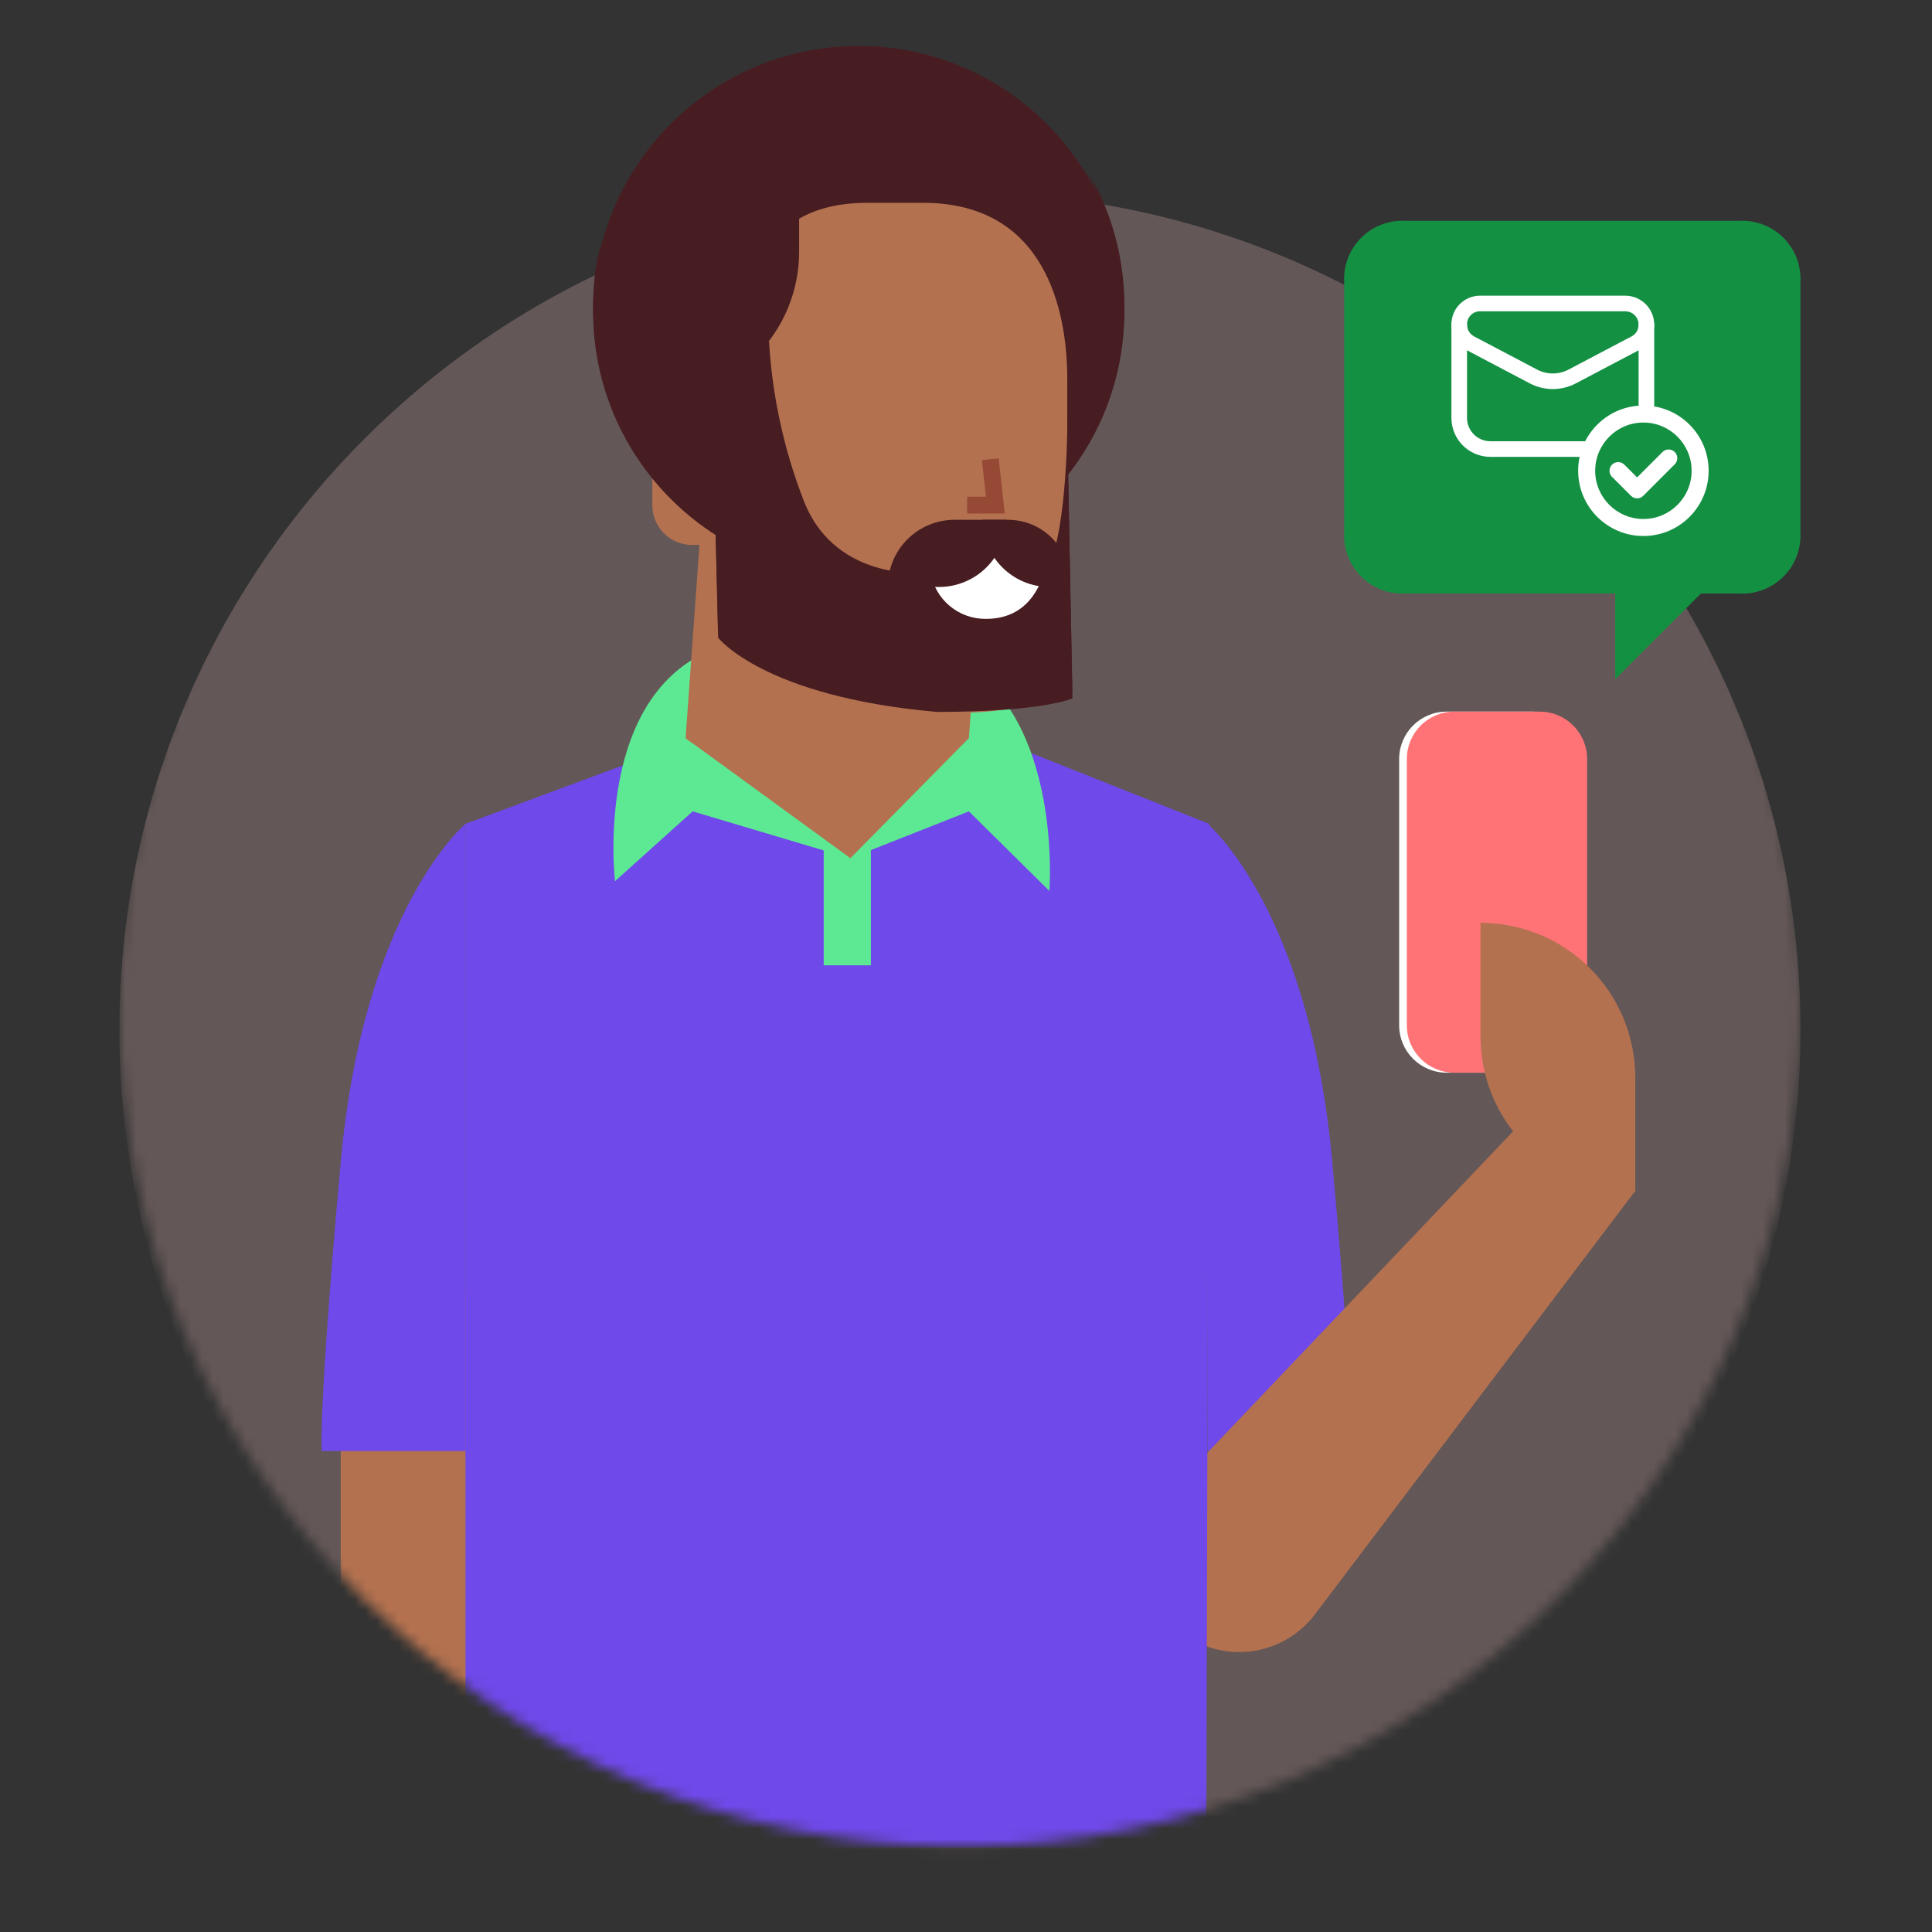 <svg width="177" height="177" viewBox="0 0 177 177" fill="none" xmlns="http://www.w3.org/2000/svg">
<rect x="0" y="0" width="177" height="177" fill="#333333" stroke="none"/>
<mask id="mask0_908:14584" style="mask-type:alpha" maskUnits="userSpaceOnUse" x="10" y="15" width="155" height="155">
<path d="M87.947 169.161C130.476 169.161 164.953 134.811 164.953 92.437C164.953 50.064 130.476 15.713 87.947 15.713C45.418 15.713 10.941 50.064 10.941 92.437C10.941 134.811 45.418 169.161 87.947 169.161Z" fill="#9FD2C6"/>
</mask>
<g mask="url(#mask0_908:14584)">
<path opacity="0.25" d="M87.947 171.072C130.476 171.072 164.953 136.721 164.953 94.348C164.953 51.974 130.476 17.624 87.947 17.624C45.418 17.624 10.941 51.974 10.941 94.348C10.941 136.721 45.418 171.072 87.947 171.072Z" fill="#F9C7C7"/>
<path d="M110.628 75.476C110.628 75.476 119.964 83.251 122.056 106.436C124.148 129.621 123.796 132.934 123.796 132.934H110.628V75.476Z" fill="#6F49E9"/>
<path d="M47.573 118.449H31.218V169.281H47.573V118.449Z" fill="#B3714F"/>
<path d="M108.275 149.595C107.297 148.857 106.486 147.921 105.896 146.847C105.305 145.774 104.948 144.589 104.848 143.368C104.748 142.148 104.907 140.92 105.314 139.765C105.722 138.61 106.369 137.554 107.214 136.666L140.281 101.901L149.815 109.101L120.466 147.901C119.074 149.74 117.008 150.953 114.721 151.271C112.435 151.588 110.116 150.986 108.275 149.595Z" fill="#B3714F"/>
<path d="M110.51 169.28H42.645V75.475L77.872 62.393L110.773 75.475L110.51 169.28Z" fill="#6F49E9"/>
<path d="M79.787 74.811H75.463V88.437H79.787V74.811Z" fill="#5DE993"/>
<path d="M77.908 78.624L88.766 74.334L96.14 81.624C96.14 81.624 97.538 63.934 86.02 59.618C76.851 56.184 77.908 78.624 77.908 78.624Z" fill="#5DE993"/>
<path d="M77.85 78.623L63.457 74.332L56.345 80.732C56.345 80.732 54.224 63.019 66.174 59.183C78.124 55.347 77.85 78.623 77.85 78.623Z" fill="#5DE993"/>
<path d="M62.808 67.622L77.909 78.623L88.766 67.622H62.808Z" fill="#B3714F"/>
<path d="M88.766 67.622C88.766 67.622 85.358 70.722 75.787 70.722C66.217 70.722 62.808 67.622 62.808 67.622L64.207 48.183H90.165L88.766 67.622Z" fill="#B3714F"/>
<path d="M78.673 52.34C92.114 52.34 103.01 41.452 103.01 28.021C103.01 14.59 92.114 3.702 78.673 3.702C65.231 3.702 54.335 14.59 54.335 28.021C54.335 41.452 65.231 52.34 78.673 52.34Z" fill="#471D22"/>
<path d="M72.044 9.329H81.814C86.173 9.33 90.353 11.062 93.434 14.142C96.516 17.222 98.247 21.399 98.247 25.755L97.565 43.485L63.981 42.377C63.145 42.377 62.318 42.212 61.546 41.893C60.774 41.573 60.072 41.105 59.481 40.514C58.891 39.923 58.422 39.222 58.102 38.451C57.782 37.679 57.618 36.853 57.618 36.018V23.736C57.618 21.843 57.992 19.97 58.717 18.221C59.442 16.473 60.505 14.885 61.844 13.547C63.184 12.209 64.774 11.148 66.524 10.424C68.274 9.7 70.15 9.328 72.044 9.329Z" fill="#471D22"/>
<path d="M97.771 62.978C92.698 64.965 87.132 65.325 81.846 64.007C76.559 62.689 71.814 59.759 68.269 55.624L68.275 30.84C68.275 30.84 66.868 18.075 79.408 18.077H84.585C95.632 18.077 97.801 27.724 97.776 34.321L97.771 62.978Z" fill="#B3714F"/>
<path d="M84.689 57.915H96.512V50.193H84.689V57.915Z" fill="white"/>
<path d="M67.302 13.102C68.869 13.102 70.372 13.723 71.48 14.831C72.588 15.938 73.21 17.439 73.21 19.005V22.575C73.21 24.34 72.863 26.087 72.188 27.717C71.512 29.347 70.522 30.829 69.273 32.077C68.025 33.324 66.543 34.314 64.911 34.989C63.28 35.665 61.532 36.013 59.766 36.013V36.013V20.633C59.766 18.635 60.56 16.72 61.973 15.307C63.386 13.895 65.303 13.102 67.302 13.102V13.102Z" fill="#471D22"/>
<path d="M63.397 35.162C62.92 35.161 62.448 35.255 62.007 35.438C61.566 35.62 61.166 35.887 60.828 36.224C60.491 36.561 60.223 36.962 60.041 37.402C59.858 37.842 59.764 38.314 59.764 38.791V46.293C59.764 46.77 59.858 47.242 60.04 47.683C60.223 48.123 60.49 48.523 60.828 48.861C61.165 49.198 61.565 49.465 62.006 49.648C62.447 49.83 62.919 49.924 63.396 49.925H67.071V38.834C67.071 38.352 66.977 37.875 66.792 37.429C66.607 36.984 66.337 36.579 65.996 36.238C65.654 35.897 65.249 35.626 64.803 35.441C64.358 35.257 63.88 35.162 63.397 35.162Z" fill="#B3714F"/>
<path d="M88.605 46.54H92.053L91.492 41.48L89.957 41.649L90.329 44.998H88.605V46.54Z" fill="#964935"/>
<path d="M81.337 53.271H86.023C86.832 53.271 87.634 53.112 88.381 52.802C89.129 52.493 89.808 52.04 90.381 51.468C90.953 50.896 91.407 50.218 91.716 49.471C92.026 48.724 92.186 47.923 92.186 47.115H87.455C86.652 47.115 85.856 47.273 85.114 47.58C84.372 47.887 83.698 48.337 83.13 48.904C82.562 49.472 82.111 50.145 81.804 50.887C81.496 51.628 81.338 52.423 81.338 53.225L81.337 53.271Z" fill="#471D22"/>
<path d="M98.016 53.273L96.177 53.273C95.367 53.273 94.566 53.114 93.818 52.804C93.071 52.495 92.391 52.041 91.819 51.469C91.247 50.898 90.793 50.219 90.484 49.472C90.174 48.724 90.015 47.924 90.015 47.115L92.357 47.116C93.101 47.116 93.837 47.262 94.523 47.547C95.21 47.831 95.834 48.248 96.359 48.773C96.885 49.298 97.302 49.922 97.586 50.608C97.87 51.295 98.016 52.03 98.016 52.773L98.016 53.273Z" fill="#471D22"/>
<path d="M70.453 30.764C70.748 35.794 71.831 40.746 73.664 45.44C76.678 53.046 85.255 51.965 85.255 51.965C85.46 53.157 86.084 54.237 87.013 55.012C87.943 55.787 89.118 56.206 90.329 56.193C94.726 56.193 95.48 52.195 95.728 51.876C97.685 49.369 97.775 38.905 97.775 38.905L98.248 63.479C98.248 63.479 95.619 64.716 85.836 64.716C69.938 63.319 65.79 57.915 65.79 57.915L65.181 32.91L70.453 30.764Z" fill="#471D22"/>
<path d="M42.649 75.476C42.649 75.476 33.309 83.251 31.218 106.436C29.127 129.621 29.478 132.934 29.478 132.934H42.649V75.476Z" fill="#6F49E9"/>
<path d="M140.353 65.195H132.533C130.131 65.195 128.184 67.14 128.184 69.54V93.928C128.184 96.328 130.131 98.274 132.533 98.274H140.353C142.754 98.274 144.701 96.328 144.701 93.928V69.54C144.701 67.14 142.754 65.195 140.353 65.195Z" fill="white"/>
<path d="M141.056 65.195H133.236C130.834 65.195 128.887 67.14 128.887 69.54V93.928C128.887 96.328 130.834 98.274 133.236 98.274H141.056C143.458 98.274 145.405 96.328 145.405 93.928V69.54C145.405 67.14 143.458 65.195 141.056 65.195Z" fill="#FF7376"/>
<path d="M135.636 84.545C139.396 84.545 143.003 86.037 145.661 88.694C148.32 91.351 149.814 94.954 149.814 98.712V109.124C146.054 109.124 142.448 107.631 139.789 104.974C137.13 102.318 135.636 98.714 135.636 94.957V84.545Z" fill="#B3714F"/>
<path d="M143.701 52.009C149.226 52.009 153.704 47.535 153.704 42.014C153.704 36.494 149.226 32.02 143.701 32.02C138.177 32.02 133.699 36.494 133.699 42.014C133.699 47.535 138.177 52.009 143.701 52.009Z" fill="white"/>
<path d="M137.548 40.232L138.849 41.532C139.53 40.855 140.337 40.318 141.226 39.952C142.114 39.586 143.066 39.4 144.027 39.402C144.989 39.4 145.943 39.587 146.833 39.954C147.723 40.321 148.531 40.86 149.212 41.54L150.512 40.241C148.791 38.529 146.461 37.567 144.032 37.565C141.603 37.564 139.272 38.523 137.548 40.232V40.232Z" fill="#5D888A"/>
<path d="M143.156 44.083C142.982 44.256 142.864 44.477 142.816 44.718C142.768 44.959 142.793 45.208 142.887 45.435C142.981 45.661 143.14 45.855 143.344 45.991C143.548 46.127 143.788 46.2 144.034 46.2C144.279 46.2 144.519 46.127 144.723 45.991C144.927 45.855 145.086 45.661 145.18 45.435C145.274 45.208 145.299 44.959 145.251 44.718C145.203 44.477 145.085 44.256 144.911 44.083C144.679 43.85 144.363 43.72 144.034 43.72C143.704 43.72 143.389 43.85 143.156 44.083V44.083Z" fill="#5D888A"/>
<path d="M139.759 42.442L141.059 43.741C141.855 42.965 142.923 42.53 144.035 42.53C145.147 42.529 146.214 42.964 147.01 43.74L148.31 42.442C147.17 41.319 145.634 40.69 144.034 40.69C142.434 40.69 140.899 41.319 139.759 42.442V42.442Z" fill="#5D888A"/>
</g>
<path d="M78.673 52.846C92.115 52.846 103.011 41.958 103.011 28.527C103.011 15.096 92.115 4.208 78.673 4.208C65.232 4.208 54.335 15.096 54.335 28.527C54.335 41.958 65.232 52.846 78.673 52.846Z" fill="#471D22"/>
<path d="M72.044 9.834H81.815C86.174 9.836 90.353 11.567 93.435 14.648C96.516 17.728 98.248 21.905 98.248 26.261L97.566 43.991L63.981 42.883C63.146 42.883 62.318 42.718 61.546 42.398C60.774 42.079 60.073 41.61 59.482 41.02C58.891 40.429 58.422 39.728 58.103 38.957C57.783 38.185 57.618 37.358 57.619 36.523V24.242C57.619 22.349 57.992 20.476 58.718 18.727C59.443 16.979 60.505 15.39 61.845 14.053C63.184 12.715 64.775 11.654 66.525 10.93C68.275 10.206 70.15 9.834 72.044 9.834Z" fill="#471D22"/>
<path d="M97.772 63.484C92.699 65.471 87.133 65.83 81.846 64.512C76.559 63.194 71.814 60.265 68.27 56.129L68.275 31.346C68.275 31.346 66.869 18.581 79.409 18.582H84.586C95.632 18.582 97.801 28.23 97.777 34.826L97.772 63.484Z" fill="#B3714F"/>
<path d="M84.69 58.42H96.512V50.699H84.69V58.42Z" fill="white"/>
<path d="M67.303 13.607C68.87 13.607 70.372 14.229 71.48 15.336C72.588 16.443 73.21 17.945 73.21 19.511V23.081C73.211 24.845 72.864 26.593 72.188 28.223C71.513 29.853 70.522 31.334 69.274 32.582C68.025 33.83 66.543 34.82 64.912 35.495C63.281 36.171 61.532 36.518 59.766 36.518V36.518V21.138C59.766 19.141 60.56 17.226 61.974 15.813C63.387 14.401 65.304 13.607 67.303 13.607V13.607Z" fill="#471D22"/>
<path d="M88.606 47.045H92.053L91.492 41.986L89.958 42.155L90.329 45.504H88.606V47.045Z" fill="#964935"/>
<path d="M81.337 53.777H86.024C86.833 53.777 87.634 53.618 88.382 53.308C89.129 52.999 89.809 52.546 90.381 51.974C90.953 51.402 91.407 50.724 91.717 49.977C92.027 49.23 92.186 48.429 92.186 47.621H87.456C86.652 47.62 85.857 47.779 85.115 48.086C84.373 48.392 83.698 48.843 83.13 49.41C82.562 49.977 82.112 50.651 81.804 51.393C81.497 52.134 81.338 52.929 81.338 53.731L81.337 53.777Z" fill="#471D22"/>
<path d="M98.017 53.779L96.177 53.779C95.368 53.779 94.567 53.62 93.819 53.31C93.071 53.001 92.392 52.547 91.82 51.975C91.248 51.403 90.794 50.725 90.484 49.977C90.175 49.23 90.015 48.43 90.016 47.621L92.358 47.621C93.101 47.622 93.837 47.768 94.524 48.052C95.211 48.337 95.835 48.754 96.36 49.279C96.885 49.804 97.302 50.428 97.587 51.114C97.871 51.8 98.017 52.536 98.017 53.279L98.017 53.779Z" fill="#471D22"/>
<path d="M70.454 31.27C70.748 36.299 71.832 41.252 73.664 45.946C76.679 53.552 85.256 52.471 85.256 52.471C85.461 53.663 86.084 54.743 87.014 55.518C87.944 56.293 89.119 56.712 90.329 56.699C94.726 56.699 95.481 52.701 95.728 52.382C97.685 49.875 97.776 39.411 97.776 39.411L98.248 63.985C98.248 63.985 95.62 65.222 85.836 65.222C69.938 63.825 65.79 58.421 65.79 58.421L65.181 33.416L70.454 31.27Z" fill="#471D22"/>
<path d="M159.27 20.234H128.822C128.065 20.185 127.305 20.298 126.595 20.566C125.885 20.833 125.239 21.249 124.703 21.785C124.166 22.322 123.75 22.966 123.482 23.676C123.214 24.386 123.101 25.145 123.15 25.902V48.708C123.101 49.465 123.214 50.224 123.482 50.934C123.75 51.644 124.166 52.288 124.703 52.825C125.239 53.361 125.885 53.777 126.595 54.045C127.305 54.312 128.065 54.425 128.822 54.376H147.973V62.224L155.828 54.376H159.27C160.028 54.425 160.787 54.312 161.498 54.045C162.208 53.777 162.853 53.361 163.39 52.825C163.927 52.288 164.343 51.644 164.611 50.934C164.878 50.224 164.991 49.465 164.942 48.708V25.902C164.991 25.145 164.878 24.386 164.611 23.676C164.343 22.966 163.927 22.322 163.39 21.785C162.853 21.249 162.208 20.833 161.498 20.566C160.787 20.298 160.028 20.185 159.27 20.234Z" fill="#149043"/>
<path fill-rule="evenodd" clip-rule="evenodd" d="M150.834 29.026C151.229 29.026 151.549 29.346 151.549 29.741V37.1C151.549 37.495 151.229 37.814 150.834 37.814C150.44 37.814 150.12 37.495 150.12 37.1V29.741C150.12 29.346 150.44 29.026 150.834 29.026Z" fill="white"/>
<path fill-rule="evenodd" clip-rule="evenodd" d="M133.687 29.026C134.081 29.026 134.401 29.346 134.401 29.741V38.283C134.401 39.467 135.361 40.426 136.545 40.426H145.416C145.811 40.426 146.13 40.746 146.13 41.141C146.13 41.536 145.811 41.855 145.416 41.855H136.545C134.571 41.855 132.972 40.256 132.972 38.283V29.741C132.972 29.346 133.292 29.026 133.687 29.026Z" fill="white"/>
<path fill-rule="evenodd" clip-rule="evenodd" d="M135.592 28.519C134.934 28.519 134.401 29.052 134.401 29.71V29.741C134.401 30.194 134.652 30.61 135.054 30.822C135.054 30.822 135.053 30.822 135.054 30.822L140.818 33.858C141.721 34.334 142.8 34.334 143.703 33.859C143.703 33.859 143.703 33.859 143.703 33.859L149.484 30.814C149.875 30.608 150.12 30.202 150.12 29.76V29.741C150.12 29.066 149.573 28.519 148.897 28.519H135.592ZM132.972 29.71C132.972 28.262 134.145 27.09 135.592 27.09H148.897C150.362 27.09 151.549 28.277 151.549 29.741V29.76C151.549 30.732 151.01 31.625 150.15 32.078C150.15 32.078 150.15 32.078 150.15 32.078L144.369 35.123C143.049 35.818 141.472 35.818 140.152 35.122L134.387 32.086C133.518 31.627 132.972 30.725 132.972 29.741V29.71Z" fill="white"/>
<path fill-rule="evenodd" clip-rule="evenodd" d="M150.56 38.711C148.12 38.711 146.142 40.69 146.142 43.129C146.142 45.569 148.12 47.547 150.56 47.547C153 47.547 154.978 45.569 154.978 43.129C154.978 40.69 153 38.711 150.56 38.711ZM150.56 49.106C153.862 49.106 156.537 46.43 156.537 43.129C156.537 39.828 153.862 37.152 150.56 37.152C147.259 37.152 144.583 39.828 144.583 43.129C144.583 46.43 147.259 49.106 150.56 49.106Z" fill="white"/>
<path fill-rule="evenodd" clip-rule="evenodd" d="M153.432 41.413C153.742 41.723 153.742 42.226 153.432 42.537L150.544 45.425C150.395 45.574 150.193 45.657 149.982 45.657C149.771 45.657 149.569 45.574 149.42 45.424L147.688 43.691C147.377 43.381 147.378 42.878 147.688 42.567C147.999 42.257 148.502 42.257 148.812 42.568L149.982 43.738L152.308 41.413C152.618 41.102 153.121 41.102 153.432 41.413Z" fill="white"/>
</svg>
